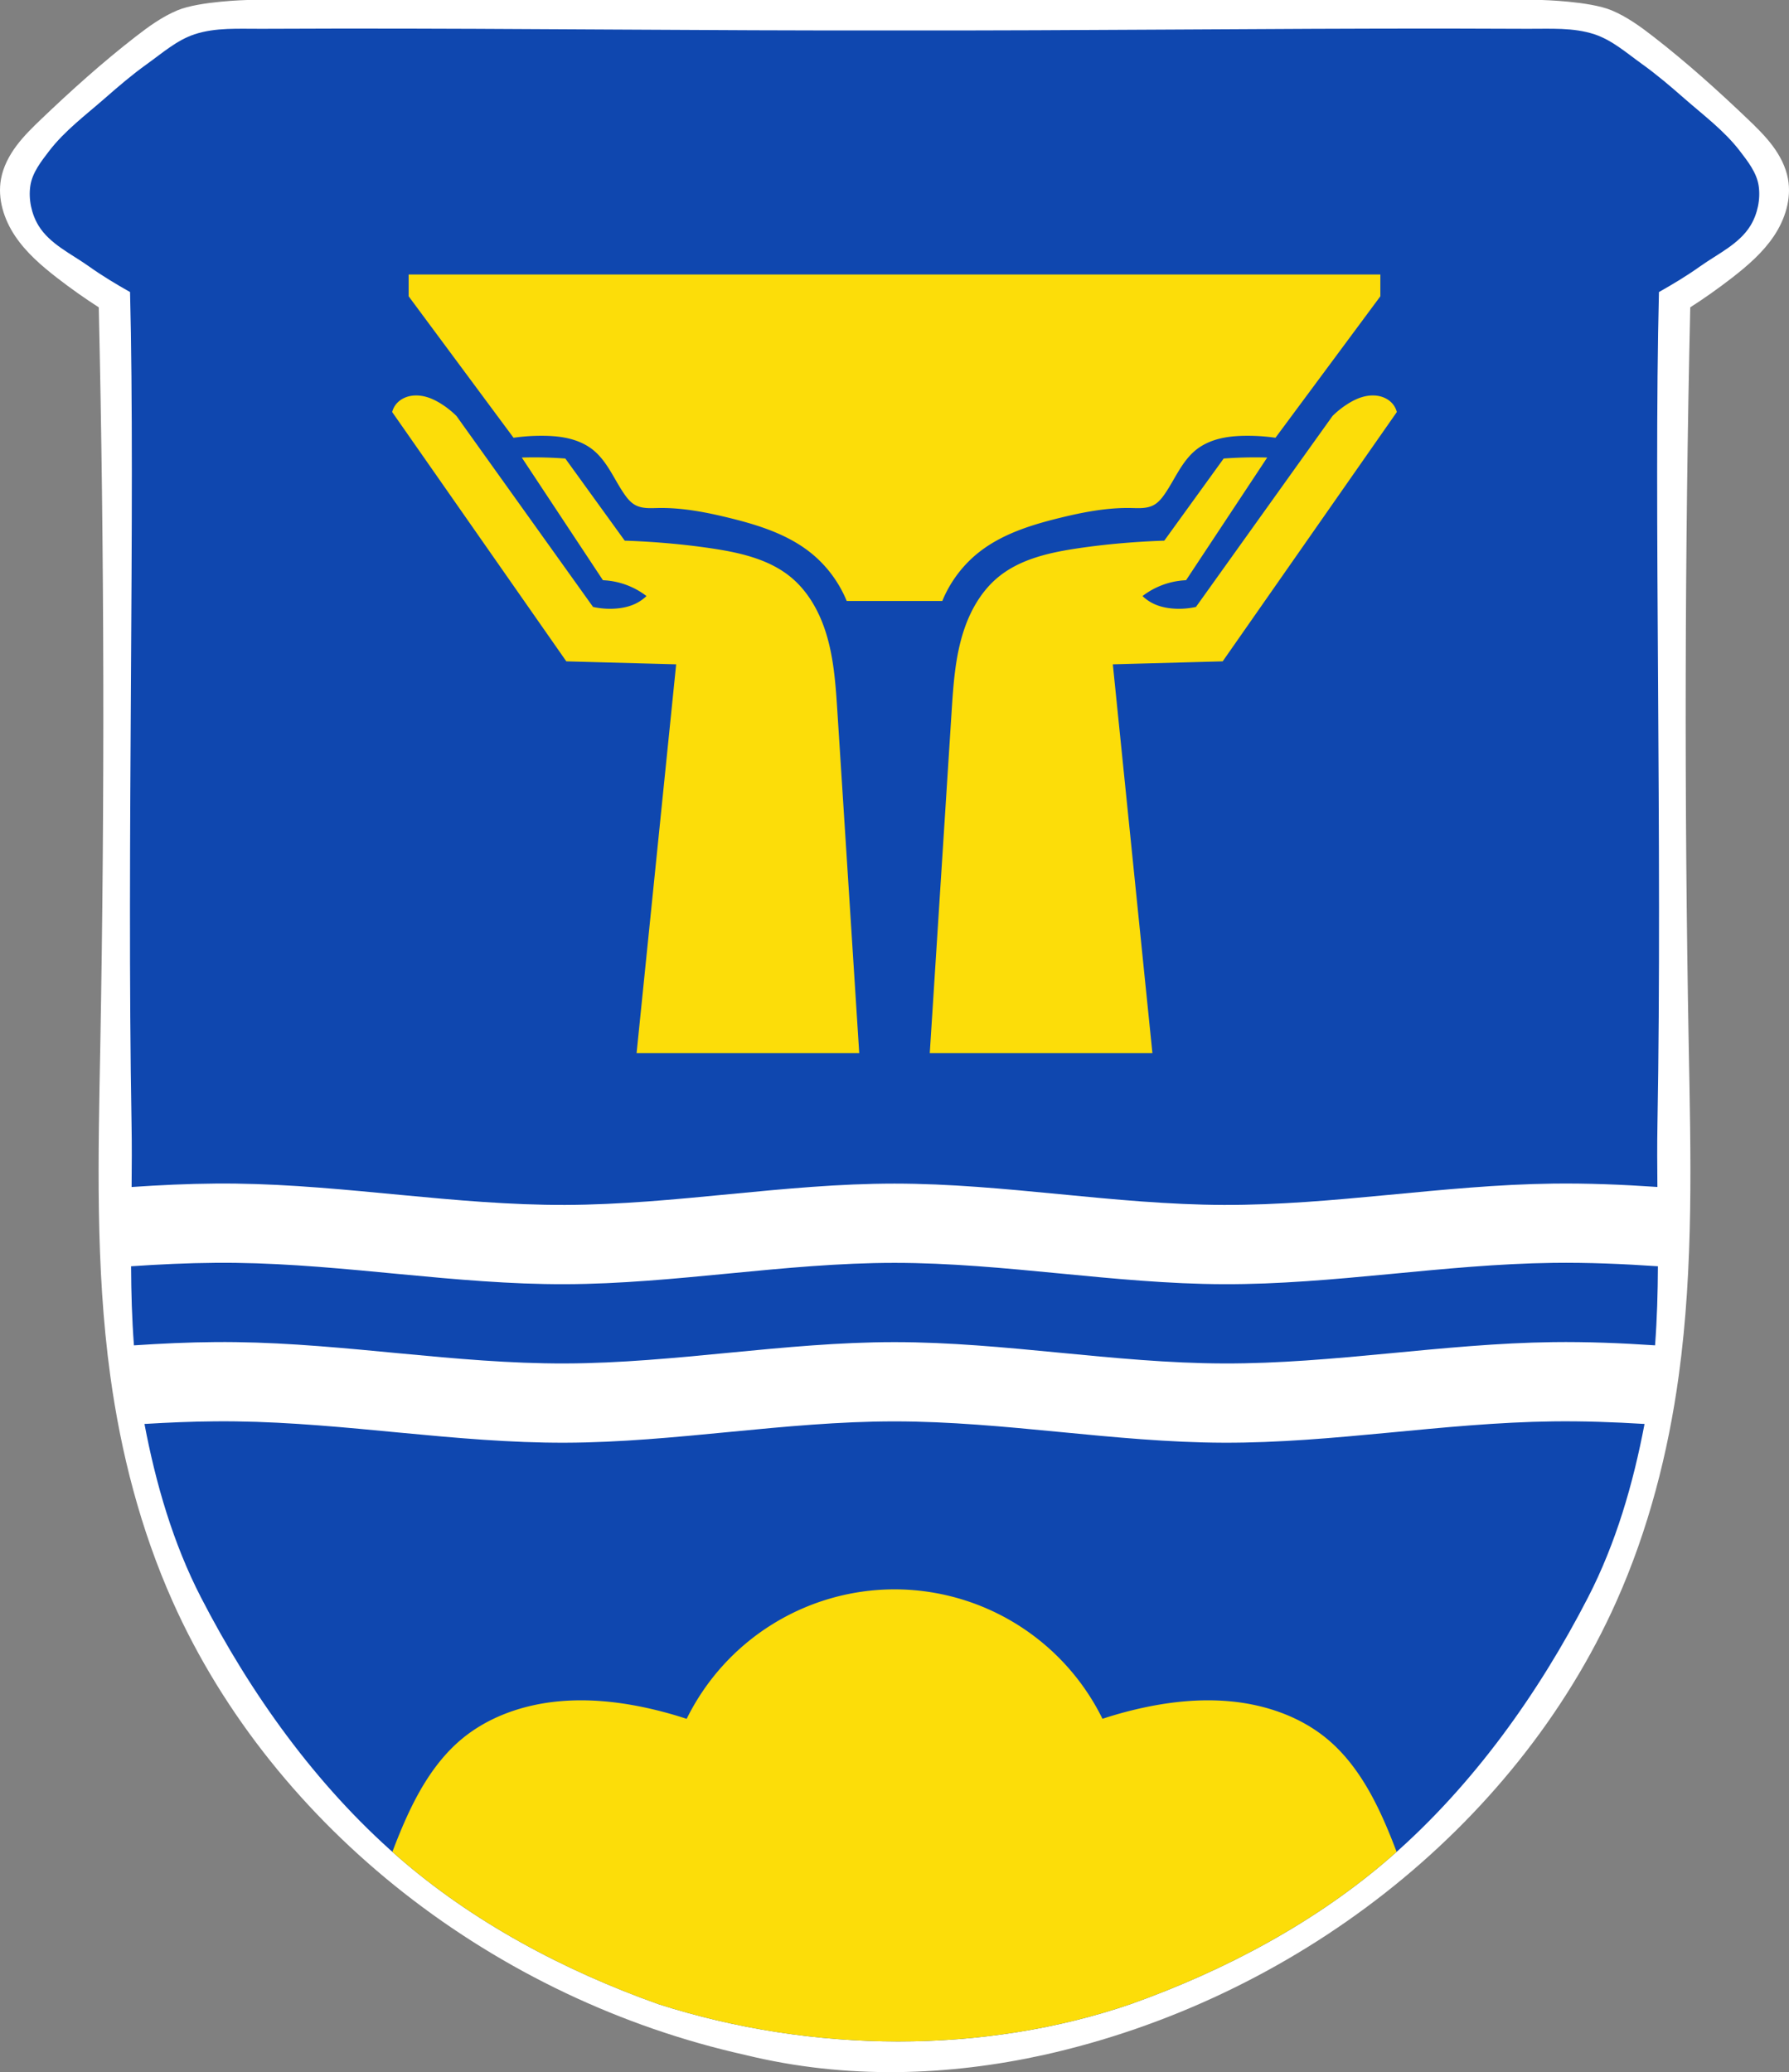 <?xml version="1.0" encoding="UTF-8" standalone="no"?>
<svg
   xmlns:dc="http://purl.org/dc/elements/1.1/"
   xmlns:cc="http://creativecommons.org/ns#"
   xmlns:rdf="http://www.w3.org/1999/02/22-rdf-syntax-ns#"
   xmlns:svg="http://www.w3.org/2000/svg"
   xmlns="http://www.w3.org/2000/svg"
   xmlns:sodipodi="http://sodipodi.sourceforge.net/DTD/sodipodi-0.dtd"
   xmlns:inkscape="http://www.inkscape.org/namespaces/inkscape"
   height="470.09"
   width="405.781"
   version="1.1"
   id="svg970"
   sodipodi:docname="DEU_Bad_Wiessee_COA.svg"
   inkscape:version="0.92.5 (2060ec1f9f, 2020-04-08)">
  <rect width="100%" height="100%" fill="#808080" stroke="none"/>
  <sodipodi:namedview
     pagecolor="#ffffff"
     bordercolor="#666666"
     borderopacity="1"
     objecttolerance="10"
     gridtolerance="10"
     guidetolerance="10"
     inkscape:pageopacity="0"
     inkscape:pageshadow="2"
     inkscape:window-width="1920"
     inkscape:window-height="1046"
     id="namedview972"
     showgrid="false"
     inkscape:zoom="1.68691"
     inkscape:cx="202.89027"
     inkscape:cy="235.04513"
     inkscape:window-x="-11"
     inkscape:window-y="-11"
     inkscape:window-maximized="1"
     inkscape:current-layer="svg970"
     inkscape:snap-midpoints="true"
     inkscape:snap-smooth-nodes="true"
     fit-margin-top="0"
     fit-margin-left="0"
     fit-margin-right="0"
     fit-margin-bottom="0"
     inkscape:snap-global="true" />
  <defs
     id="defs940">
    <inkscape:path-effect
       effect="spiro"
       id="path-effect2189"
       is_visible="true" />
    <inkscape:path-effect
       effect="spiro"
       id="path-effect2166"
       is_visible="true" />
    <inkscape:path-effect
       effect="spiro"
       id="path-effect2073"
       is_visible="true" />
    <inkscape:path-effect
       effect="spiro"
       id="path-effect1795"
       is_visible="true" />
    <inkscape:path-effect
       effect="spiro"
       id="path-effect1646"
       is_visible="true" />
    <clipPath
       id="clipPath910">
      <path
         d="M 62.48,284.57 H 244.15 V 56.89 H 62.48 Z"
         id="path908"
         inkscape:connector-curvature="0" />
    </clipPath>
    <clipPath
       id="clipPath914">
      <path
         d="m 70.6,-147.39 v 37.45 h 468 v -37.45 z"
         id="path912"
         inkscape:connector-curvature="0" />
    </clipPath>
    <clipPath
       id="clipPath918">
      <path
         d="M 0,0 H 595.28 V 841.89 H 0 Z"
         id="path916"
         inkscape:connector-curvature="0" />
    </clipPath>
    <clipPath
       id="clipPath922">
      <path
         d="M 0,0 V 37.44 H 468 V 0 Z"
         id="path920"
         inkscape:connector-curvature="0" />
    </clipPath>
    <clipPath
       id="clipPath926">
      <path
         d="m -246.24,-106.08 v 198.9 h 492.48 v -198.9 z"
         id="path924"
         inkscape:connector-curvature="0" />
    </clipPath>
    <clipPath
       id="clipPath930">
      <path
         d="M 0,0 V 731 H 974 V 0 Z"
         id="path928"
         inkscape:connector-curvature="0" />
    </clipPath>
    <clipPath
       id="clipPath934">
      <path
         d="M 0,0 V 199.68 H 492.48 V 0 Z"
         id="path932"
         inkscape:connector-curvature="0" />
    </clipPath>
    <clipPath
       id="clipPath938">
      <path
         d="M 214.86,141.56 V 365.5 h 296.5 V 141.56 Z"
         id="path936"
         inkscape:connector-curvature="0" />
    </clipPath>
    <inkscape:path-effect
       effect="spiro"
       id="path-effect1646-5"
       is_visible="true" />
    <inkscape:path-effect
       effect="spiro"
       id="path-effect1646-4"
       is_visible="true" />
    <inkscape:path-effect
       effect="spiro"
       id="path-effect1795-0"
       is_visible="true" />
    <inkscape:path-effect
       effect="spiro"
       id="path-effect2073-9"
       is_visible="true" />
    <inkscape:path-effect
       effect="spiro"
       id="path-effect2073-2"
       is_visible="true" />
    <inkscape:path-effect
       effect="spiro"
       id="path-effect2189-1"
       is_visible="true" />
  </defs>
  <path
     style="fill:#ffffff;stroke:#ffffff;stroke-width:1px;stroke-linecap:butt;stroke-linejoin:miter;stroke-opacity:1"
     d="m 56.054,0.5 c 0,0 -10.721,0.265 -15.598,2.297 -3.448,1.436 -6.492,3.66 -9.432,5.943 -7.453,5.789 -14.479,12.097 -21.289,18.609 -1.976,1.89 -3.944,3.807 -5.58,5.99 -1.636,2.183 -2.939,4.657 -3.431,7.326 -0.801,4.345 0.63,8.874 3.09,12.564 2.461,3.691 5.883,6.654 9.404,9.387 3.119,2.421 6.35,4.702 9.679,6.834 1.261,55.869 1.378,111.763 0.353,167.637 -0.459,25.002 -1.141,50.125 2.252,74.906 2.4,17.532 6.86,34.849 14.08,51.047 11.512,25.828 29.978,48.454 52.371,66.029 22.517,17.673 49.076,30.352 77.151,36.621 23.094,5.664 46.131,4.712 67.575,0 28.075,-6.269 54.634,-18.948 77.151,-36.621 22.393,-17.576 40.859,-40.202 52.371,-66.029 7.22,-16.197 11.678,-33.515 14.078,-51.047 3.393,-24.782 2.713,-49.904 2.254,-74.906 -1.026,-55.874 -0.908,-111.768 0.353,-167.637 3.33,-2.131 6.56,-4.413 9.679,-6.834 3.52,-2.733 6.943,-5.696 9.404,-9.387 2.461,-3.691 3.889,-8.22 3.088,-12.564 -0.492,-2.67 -1.794,-5.143 -3.429,-7.326 -1.636,-2.183 -3.604,-4.101 -5.58,-5.99 C 389.237,20.837 382.211,14.529 374.758,8.74 371.818,6.457 368.774,4.233 365.326,2.797 360.449,0.765 349.728,0.5 349.728,0.5 Z"
     id="path1644-3"
     inkscape:connector-curvature="0"
     sodipodi:nodetypes="cssccscccssssccsssscccsccsscc" />
  <path
     style="fill:#0f47af;stroke:none;stroke-width:1px;stroke-linecap:butt;stroke-linejoin:miter;stroke-opacity:1;fill-opacity:1"
     d="M 328.828 6.48 C 287.509 6.443 245.897 6.973 202.891 6.906 C 159.885 6.973 118.272 6.445 76.953 6.482 C 71.05 6.488 65.154 6.503 59.26 6.535 C 54.159 6.563 48.907 6.192 44.094 7.793 C 40.076 9.129 36.772 12.071 33.328 14.535 C 30.006 16.913 26.89 19.574 23.818 22.268 C 19.454 26.096 14.699 29.627 11.164 34.232 C 9.336 36.614 7.317 39.184 6.879 42.154 C 6.431 45.192 7.138 48.555 8.734 51.178 C 11.284 55.368 16.18 57.587 20.174 60.434 C 23.158 62.56 26.291 64.44 29.498 66.256 C 30.712 113.851 28.712 192.14 29.838 255.066 C 29.923 259.796 29.896 264.54 29.85 269.287 C 36.172 268.858 42.497 268.551 48.832 268.502 C 50.391 268.49 51.95 268.492 53.51 268.512 C 78.466 268.827 103.241 273.43 128.199 273.352 C 153.158 273.273 177.93 268.512 202.889 268.512 C 227.847 268.512 252.62 273.273 277.578 273.352 C 302.536 273.43 327.312 268.827 352.268 268.512 C 360.168 268.412 368.053 268.742 375.932 269.277 C 375.886 264.533 375.859 259.793 375.943 255.066 C 377.07 192.14 375.069 113.851 376.283 66.256 C 379.491 64.44 382.624 62.56 385.607 60.434 C 389.602 57.587 394.497 55.368 397.047 51.178 C 398.643 48.555 399.35 45.192 398.902 42.154 C 398.464 39.184 396.445 36.614 394.617 34.232 C 391.083 29.627 386.327 26.096 381.963 22.268 C 378.892 19.574 375.775 16.913 372.453 14.535 C 369.01 12.071 365.705 9.129 361.688 7.793 C 356.874 6.192 351.622 6.563 346.521 6.535 C 340.628 6.503 334.731 6.486 328.828 6.48 z M 48.832 286.484 C 42.457 286.534 36.092 286.834 29.73 287.268 C 29.761 293.267 29.929 299.254 30.381 305.211 C 36.526 304.801 42.675 304.512 48.832 304.465 C 50.391 304.453 51.95 304.457 53.51 304.477 C 78.466 304.792 103.241 309.395 128.199 309.316 C 153.158 309.238 177.93 304.477 202.889 304.477 C 227.847 304.477 252.62 309.238 277.578 309.316 C 302.536 309.395 327.312 304.792 352.268 304.477 C 359.99 304.379 367.699 304.693 375.4 305.207 C 375.852 299.252 376.018 293.265 376.049 287.268 C 368.132 286.728 360.207 286.394 352.268 286.494 C 327.312 286.81 302.536 291.413 277.578 291.334 C 252.62 291.255 227.847 286.494 202.889 286.494 C 177.93 286.494 153.158 291.255 128.199 291.334 C 103.241 291.413 78.466 286.81 53.51 286.494 C 51.95 286.474 50.391 286.472 48.832 286.484 z M 48.832 322.447 C 43.472 322.489 38.12 322.715 32.77 323.041 C 35.343 336.62 39.265 350.118 45.572 362.367 C 56.815 384.2 71.601 404.902 90.082 421.074 C 107.173 436.03 127.956 447.059 149.354 454.668 C 184.463 465.919 223.398 465.989 256.428 454.668 C 277.826 447.059 298.608 436.03 315.699 421.074 C 334.18 404.902 348.966 384.2 360.209 362.367 C 366.516 350.118 370.438 336.62 373.012 323.041 C 366.105 322.62 359.192 322.369 352.268 322.457 C 327.312 322.773 302.536 327.376 277.578 327.297 C 252.62 327.218 227.847 322.457 202.889 322.457 C 177.93 322.457 153.158 327.218 128.199 327.297 C 103.241 327.376 78.466 322.773 53.51 322.457 C 51.95 322.437 50.391 322.435 48.832 322.447 z "
     id="path1644-6" />
  <path
     style="opacity:1;fill:#fcdd09;fill-opacity:1;fill-rule:evenodd;stroke:none;stroke-width:0.624;stroke-linecap:round;stroke-linejoin:round;stroke-miterlimit:4;stroke-dasharray:none;stroke-opacity:1;paint-order:fill markers stroke"
     d="M 92.689 62.279 L 92.689 67.217 L 116.48 99.312 C 118.709 98.993 120.961 98.843 123.213 98.863 C 125.192 98.881 127.18 99.032 129.102 99.504 C 131.023 99.975 132.884 100.778 134.436 102.006 C 136.064 103.295 137.304 105.008 138.391 106.777 C 139.477 108.547 140.434 110.398 141.617 112.105 C 142.286 113.071 143.054 114.012 144.086 114.574 C 144.857 114.995 145.739 115.18 146.615 115.246 C 147.491 115.312 148.37 115.265 149.248 115.248 C 154.701 115.14 160.111 116.193 165.408 117.492 C 171.938 119.094 178.547 121.167 183.812 125.348 C 187.44 128.228 190.298 132.06 192.053 136.346 L 202.891 136.346 L 213.729 136.346 C 215.483 132.06 218.341 128.228 221.969 125.348 C 227.234 121.167 233.843 119.094 240.373 117.492 C 245.67 116.193 251.08 115.14 256.533 115.248 C 257.412 115.265 258.29 115.312 259.166 115.246 C 260.042 115.18 260.924 114.995 261.695 114.574 C 262.727 114.012 263.495 113.071 264.164 112.105 C 265.347 110.398 266.304 108.547 267.391 106.777 C 268.477 105.008 269.717 103.295 271.346 102.006 C 272.897 100.778 274.758 99.975 276.68 99.504 C 278.602 99.032 280.59 98.881 282.568 98.863 C 284.82 98.843 287.072 98.993 289.301 99.312 L 313.092 67.217 L 313.092 62.279 L 202.891 62.279 L 92.689 62.279 z M 94.178 89.717 C 93.467 89.738 92.761 89.861 92.094 90.109 C 91.228 90.431 90.433 90.965 89.85 91.682 C 89.424 92.205 89.117 92.822 88.953 93.477 L 128.453 150.035 L 153.367 150.709 L 144.391 238.914 L 194.891 238.914 L 189.953 161.707 C 189.541 155.267 189.128 148.733 187.035 142.629 C 185.508 138.176 183.031 133.96 179.404 130.959 C 174.492 126.894 167.976 125.405 161.672 124.449 C 157.726 123.851 153.755 123.413 149.775 123.104 C 147.086 122.895 144.393 122.745 141.697 122.654 L 128.229 104.025 C 126.809 103.918 125.39 103.843 123.967 103.801 C 122.097 103.745 120.223 103.745 118.354 103.801 L 136.76 131.631 C 138.895 131.72 141.013 132.207 142.973 133.061 C 144.276 133.628 145.509 134.356 146.635 135.223 C 145.912 135.918 145.078 136.498 144.176 136.936 C 142.734 137.635 141.135 137.964 139.535 138.07 C 137.855 138.182 136.16 138.053 134.516 137.691 L 103.541 94.375 C 102.518 93.362 101.387 92.457 100.174 91.682 C 98.975 90.915 97.683 90.27 96.299 89.941 C 95.607 89.777 94.889 89.695 94.178 89.717 z M 311.604 89.717 C 310.892 89.695 310.173 89.777 309.48 89.941 C 308.096 90.27 306.804 90.915 305.605 91.682 C 304.392 92.457 303.261 93.362 302.238 94.375 L 271.266 137.691 C 269.621 138.053 267.928 138.182 266.248 138.07 C 264.649 137.964 263.046 137.635 261.604 136.936 C 260.701 136.498 259.869 135.918 259.146 135.223 C 260.273 134.356 261.508 133.628 262.811 133.061 C 264.77 132.207 266.886 131.72 269.021 131.631 L 287.426 103.801 C 285.556 103.745 283.686 103.745 281.816 103.801 C 280.393 103.843 278.97 103.918 277.551 104.025 L 264.084 122.654 C 261.388 122.745 258.693 122.895 256.004 123.104 C 252.025 123.413 248.054 123.851 244.107 124.449 C 237.803 125.405 231.292 126.894 226.379 130.959 C 222.752 133.96 220.275 138.176 218.748 142.629 C 216.655 148.733 216.24 155.267 215.828 161.707 L 210.891 238.914 L 261.391 238.914 L 252.412 150.709 L 277.328 150.035 L 316.828 93.477 C 316.665 92.822 316.355 92.205 315.93 91.682 C 315.347 90.965 314.552 90.431 313.686 90.109 C 313.019 89.861 312.315 89.738 311.604 89.717 z M 202.891 360.559 A 52.623 52.623 0 0 0 155.75 389.939 C 153.207 389.105 150.629 388.375 148.023 387.764 C 142.822 386.544 137.487 385.773 132.152 385.738 C 130.374 385.727 128.596 385.797 126.822 385.959 C 118.831 386.69 110.882 389.393 104.719 394.531 C 99.03 399.273 95.128 405.821 92.088 412.574 C 90.975 415.047 89.967 417.565 89.002 420.1 C 89.364 420.422 89.717 420.755 90.082 421.074 C 107.173 436.03 127.956 447.059 149.354 454.668 C 184.463 465.919 223.398 465.989 256.428 454.668 C 277.826 447.059 298.608 436.03 315.699 421.074 C 316.064 420.755 316.417 420.422 316.779 420.1 C 315.814 417.565 314.807 415.047 313.693 412.574 C 310.653 405.821 306.751 399.273 301.062 394.531 C 294.899 389.393 286.95 386.69 278.959 385.959 C 271.865 385.31 264.691 386.137 257.756 387.764 C 255.162 388.372 252.596 389.098 250.064 389.928 A 52.623 52.623 0 0 0 202.891 360.559 z "
     id="path1767" />
</svg>
